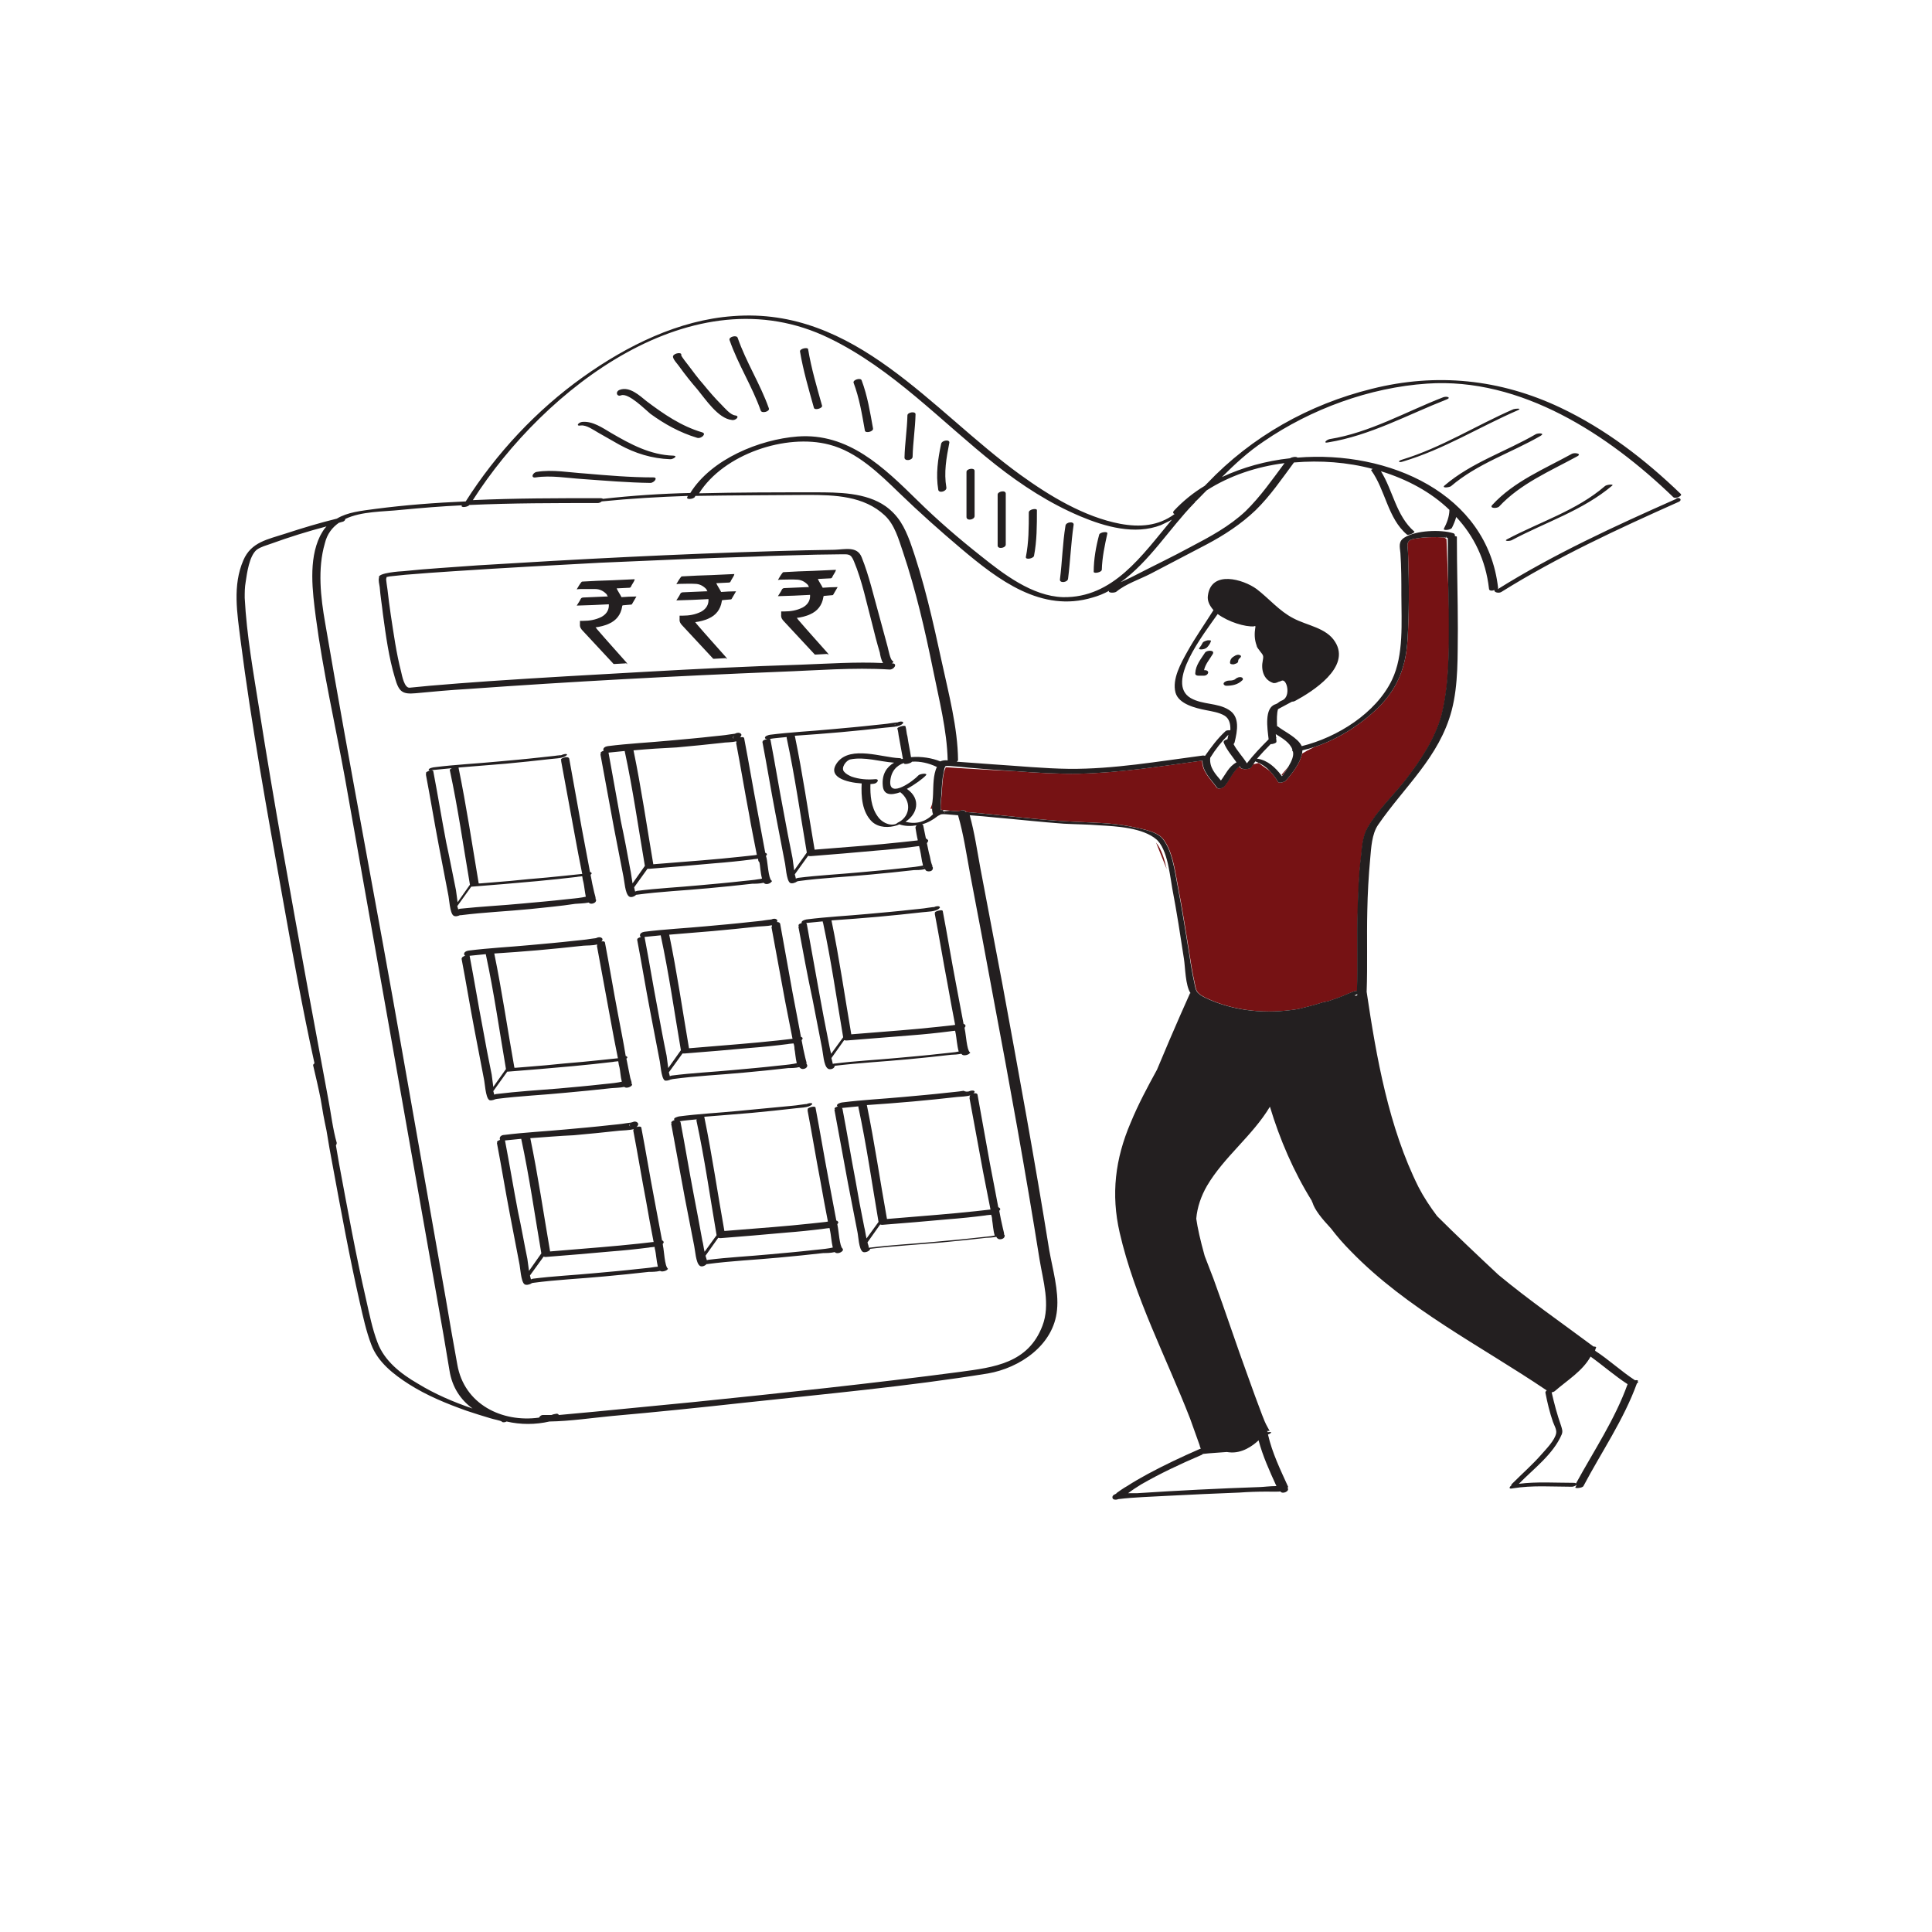 <?xml version="1.0" encoding="utf-8"?>
<!-- Generator: Adobe Illustrator 25.4.1, SVG Export Plug-In . SVG Version: 6.00 Build 0)  -->
<svg version="1.1" id="Layer_1" xmlns="http://www.w3.org/2000/svg" xmlns:xlink="http://www.w3.org/1999/xlink" x="0px" y="0px"
	 viewBox="0 0 595.3 595.3" style="enable-background:new 0 0 595.3 595.3;" xml:space="preserve">
<style type="text/css">
	.st0{fill:#761214;}
	.st1{fill:#231F20;}
</style>
<path id="color_x5F_2" class="st0" d="M416.9,306.6c0.3,0,0.9-0.2,1.3-0.3l0,0c-0.3,0.1-0.6,0.3-1,0.4
	C417.1,306.6,417,306.6,416.9,306.6z M356.2,259.6l3.3,8.2C358.8,264.7,357.8,261.5,356.2,259.6z M289.9,249.5l4.1,0.4
	c0.5,0,1,0.1,1.6,0.1c0.6-0.5,1.7-0.5,2.1,0.2c11.1,0.9,22.3,2.5,33.4,3c5.7,0.3,11.3,0.3,16.9,1.4c3,0.7,8.2,1.3,10.3,3.8
	c3,3.7,3.7,9.7,4.6,14.3c1.4,7.2,2.5,14.4,3.7,21.7c0.4,2.8,0.9,5.7,1.5,8.4c0.3,1.7,0.5,2.6,1.3,3.3c0.2,0.1,0.3,0.2,0.3,0.3
	c0.4,0.3,1,0.6,1.7,1c9,4.3,19,5.1,28.7,3.5c4.3-1,7.7-2.1,7.7-2.1l1.5-0.3c2.1-0.7,4.1-1.4,6.1-2.3c0.9-0.3,1.8-0.9,2.8-0.9
	c0.3-8.3-0.1-16.8,0.2-25.1c0.2-5.3,0.3-10.7,1-16c0.3-3,0.5-6.5,2-9.1c3.1-5.5,8.1-10.1,11.9-15c4.5-5.9,8.9-12.4,10.9-19.7
	c2.3-9,2.3-18.7,2.3-27.8c0-2.8,0-5.6-0.1-8.3l-0.7-18.2c0,0,0,0-0.7-0.5c-0.1,0-0.1,0-0.2,0c-0.6,0-1.2-0.1-1.8-0.1
	c-2,0-4,0-5.9,0.3c-2,0.3-3.6,0.4-3.4,2.6c0.1,1.1,0.2,2.3,0.2,3.4c0.3,8.4,0.3,17-0.2,25.3c-0.5,8.3-3,15-9.1,21
	c-5.6,5.4-12.4,9.7-19.7,12.1c-1.6,0.8-2.9,1.5-3.7,2c-0.6,3-3.1,6.2-5,8.3c-0.3,0.4-2.1,1-2.4,0.4c-0.7-1.2-1.6-2.3-2.6-3.4
	l-3.4-2.4l-1.7,0.4c-0.2,0.3-0.4,0.5-0.6,0.9c-0.3,0.6-2.3,0.7-2.5,0.5c-0.3,0-0.6-0.1-0.8-0.3c-0.1-0.1-0.1-0.2-0.2-0.3h-0.3
	c-2,1.5-2.9,4.3-4.6,6.1c-0.4,0.4-1.7,0.9-2.2,0.3c-2-2.8-4.5-4.9-4.5-8.4c-0.1,0-0.2,0.1-0.3,0.1c-12.4,1.7-25,3.7-37.6,4
	c-6.6,0.1-13.3-0.3-19.9-0.8h-0.1c-10.7-0.5-21.1-1.2-21.1-1.2l-0.5,1.4c-0.5,2.2-0.6,4.5-0.7,6.6
	C290.1,245.7,289.7,247.9,289.9,249.5z M397.1,236.1l-2.2,2.6c0.1,0.1,0.2,0.2,0.2,0.3C395.8,238.1,396.5,237.1,397.1,236.1z
	 M287.3,249.2c0-0.7,0-1.4,0.1-2l-0.7,2H287.3z"/>
<path id="color_x5F_1" class="st1" d="M373.7,201.5c-1,1.7-2.3,3.1-2.7,5c0.1,0,0.2,0,0.2,0c1.7,0,1.2,1.7-0.3,1.7c-0.5,0-1,0-1.5,0
	s-1.2-0.1-1.1-0.8c0.1-2.4,1.7-4.3,3-6.3C371.8,200.3,374.4,200.2,373.7,201.5z M382.5,208.7c-0.6-0.2-1.3,0.1-1.7,0.4
	c-0.5,0.5-1.2,0.6-2,0.6c-0.6,0-1.3,0.2-1.7,0.7c-0.3,0.5,0.3,0.9,0.7,0.9c1.8,0,3.6-0.3,5-1.7C383.1,209.4,383,208.8,382.5,208.7z
	 M380.1,204.7c0.3-0.1,1.4-0.3,1.4-0.9c0-0.4,0.2-0.8,0.4-0.9c0.3-0.2,0.8-0.8,0.2-1c-0.5-0.3-1.3-0.1-1.8,0.3
	c-0.8,0.4-1.3,1.1-1.3,2C379,204.7,379.7,204.7,380.1,204.7z M370.2,200.1c0.5,0,1.3-0.2,1.7-0.6c0.5-0.5,1-1.2,1.2-1.9
	c0.3-0.4-0.9-0.3-1-0.3c-0.4,0.1-1.2,0.3-1.5,0.7c-0.3,0.6-0.6,1.1-1,1.6C369.1,200.1,369.9,200.1,370.2,200.1z M147.2,174.2
	c30.7-1.9,61.4-3.5,92.2-4.4c5.9-0.2,11.8-0.3,17.7-0.4c3.3-0.1,7-1.2,8.4,2.3c2.3,5.7,3.7,12,5.4,18c0.9,3.2,1.7,6.4,2.6,9.6
	c0.2,0.7,0.8,4,1.5,4.3c0.4,0.2,0.3,0.5-0.2,0.8c0.1,0,0.1,0,0.2,0c1.7,0.1,0.4,2-0.9,1.9c-11.2-0.7-22.8,0.3-34,0.7
	c-32,1.3-64,3-96,5.3c-5.3,0.3-10.7,0.8-16,1.3c-4.2,0.4-5.2-0.5-6.4-4.7c-1.9-6.3-2.8-13-3.7-19.6c-0.3-2.8-0.8-5.7-1-8.4
	c-0.1-0.8-0.5-2.2-0.2-2.9l0,0c-0.7-1.5,6.9-2,7.4-2C131.8,175.2,139.4,174.8,147.2,174.2z M184.8,173.4c-15,0.8-29.9,1.6-44.9,2.6
	c-5,0.3-10,0.7-15,1.1c-1.6,0.2-3.2,0.3-4.8,0.5c-0.3,0.1-0.7,0.1-1,0.2c0,0.2,0,0.3-0.1,0.5c-0.1,0.1,0.3,2.7,0.4,3.4
	c0.3,2.6,0.6,5.1,1,7.7c0.9,5.9,1.7,11.8,3.2,17.6c0.3,1.3,1,5,2.6,4.9c2.1-0.2,4.2-0.4,6.2-0.6c6-0.5,12.1-1,18.1-1.4
	c16.1-1.1,32.3-2,48.4-2.9c16-0.9,32-1.7,48-2.2c8.3-0.3,16.9-0.9,25.2-0.5c-0.6-0.9-0.9-2.5-1-3.2c-0.9-3-1.7-6.1-2.4-9
	c-1.7-6.3-3-13-5.6-19.2c-1-2.4-1.7-2.1-4.3-2.1c-2.4,0-4.8,0.1-7.2,0.1c-6.4,0.2-12.9,0.3-19.2,0.6
	C216.6,172,200.7,172.7,184.8,173.4z M163.4,280.1c-7.1,0.7-14.3,1-21.4,1.9c-0.1,0-0.3,0-0.3,0c-0.6,0.3-1.5,0.5-2,0.1
	c-1.1-0.8-1.3-5.3-1.6-6.5c-1-5-1.9-10.1-2.9-15.1c-1.4-7.3-2.6-14.7-4-22c0.1,0,0.1,0,0.2,0c-0.3-0.3-0.2-0.6,0.6-0.9l0,0
	c0.1-0.1,0.3-0.1,0.6-0.2c-0.3,0-0.5,0-0.5-0.2l0,0c-0.1-0.5,1.5-0.8,1.8-0.8c6.3-0.8,12.7-1.1,19-1.7c4.4-0.4,9-0.8,13.4-1.3
	c1.6-0.2,3.1-0.3,4.6-0.5c0.5-0.1,1-0.1,1.7-0.2c0.1,0,0.2,0,0.3,0c0.6-0.3,1.6-0.5,1.7-0.3l0,0c0.1,0,0.1,0.1,0.1,0.2
	c-1,1.2-4,1.1-5.3,1.3c-4.4,0.5-9,1-13.4,1.4c-4.9,0.4-9.8,0.8-14.7,1.2v0.1c2.4,11.7,4.2,23.7,6.2,35.6c0.1,0,0.3,0,0.5,0
	c1.2-0.1,2.5-0.2,3.7-0.3c3.7-0.3,7.4-0.6,11-1c3.9-0.3,7.8-0.7,11.7-1.1c1.6-0.2,3.2-0.3,4.8-0.5c0.1,0,0.1,0,0.2,0
	c-0.8-4-1.6-8-2.3-12c-1.4-7.6-2.8-15.2-4.2-22.8c0.1,0,0.1,0,0.1,0c-0.3-0.3-0.2-0.8,0.6-1l0,0c0.4-0.2,1.7-0.4,1.8,0.3
	c1.3,7,2.5,14.1,3.8,21.1c0.9,4.6,1.7,9.2,2.6,13.8c0.2,0,0.3,0.1,0.4,0.2c0.1,0.1,0.1,0.1,0.1,0.2c0,0.2-0.2,0.3-0.3,0.4
	c0,0.1,0,0.1,0,0.2c0.3,1.8,0.7,3.6,1.1,5.3c0.1,0.5,0.7,2.2,0.3,1.9l0,0c0.3,0.2,0.4,0.5,0.1,1l0,0c-0.4,0.5-1.5,0.8-2,0.3
	l-0.1-0.1c-1.4,0.3-3.2,0.3-4.2,0.4C172.7,279.2,168,279.6,163.4,280.1z M172.1,233.4c-0.1-0.1,0-0.2,0.2-0.3
	C172.1,233.1,172,233.2,172.1,233.4z M180.8,276.9C180.7,276.9,180.7,276.8,180.8,276.9c-0.2,0.2-0.2,0.3,0.1,0.7
	C180.6,277.3,180.6,277,180.8,276.9z M140.5,274.3c0.1,0.6,0.3,2.3,0.5,3.7l3.8-5.4c-2-11.7-3.7-23.7-6.2-35.3
	c-0.1-0.2,0.3-0.4,0.6-0.6c-2.1,0.2-4.1,0.4-6.2,0.6c-0.1,0-0.1,0-0.2,0c0.3,0,0.6,0.1,0.7,0.3c1.4,7.3,2.6,14.7,4,22
	C138.6,264.6,139.5,269.5,140.5,274.3z M161,278.4c4.4-0.4,9-0.8,13.4-1.3c1.7-0.2,3.4-0.3,5.1-0.6c0.3-0.1,0.7-0.1,1-0.2
	c-0.3-1.5-0.5-3.4-0.7-4.3c-0.2-0.7-0.3-1.3-0.4-2c-0.7,0.1-1.3,0.1-1.6,0.2c-4.1,0.5-8.2,0.9-12.3,1.3c-6.7,0.6-13.4,1.2-20.1,1.7
	c0,0-0.1,0-0.2,0l-4.3,6c0.1,0.3,0.2,0.7,0.3,1c0.2-0.1,0.4-0.2,0.6-0.2C148.4,279.3,154.8,279,161,278.4z M174.3,336.7
	c-7,0.7-14.2,1-21.2,1.9c-0.2,0-0.3,0.1-0.5,0.1c-0.6,0.3-1.6,0.5-1.9,0.2c-1.1-0.8-1.3-5.3-1.6-6.5c-1-5-1.9-10.1-2.9-15.1
	c-1.4-7.3-2.6-14.7-4-22c0.1,0,0.1,0,0.2,0c-0.2-0.2-0.1-0.3,0.6-0.7l0,0c0.1,0,0.2-0.1,0.3-0.1c-0.1-0.1-0.2-0.3-0.3-0.4l0,0
	c-0.1-0.8,0.8-1.1,1.4-1.2c6.3-0.8,12.7-1.1,19-1.7c4.4-0.4,9-0.8,13.4-1.3c1.7-0.2,3.4-0.3,5.1-0.6c0.5-0.1,1-0.1,1.5-0.2
	c0.3,0,0.3-0.1,0.4-0.1c0.6-0.3,1.3-0.3,1.7,0.1l0,0c0.3,0.3,0.1,0.7-0.1,0.9c0,0,0,0-0.1,0.1c0.5-0.1,1-0.1,1.1,0.3
	c1.4,7.3,2.6,14.7,4,22c0.8,4.3,1.7,8.6,2.4,13c0.2,0,0.3,0.1,0.4,0.2c0.1,0.1,0.1,0.1,0.1,0.2c0,0.2-0.2,0.3-0.3,0.4
	c0.1,0.3,0.1,0.5,0.2,0.9c0.3,1.7,0.7,3.4,1,5c0.1,0.5,0.7,1.9,0.3,1.7h-0.1c0.3,0.1,0.5,0.3,0.3,0.6l0,0c-0.3,0.5-1.6,1-2.2,0.6
	c-0.1,0-0.1-0.1-0.1-0.1c-1.4,0.3-3.2,0.3-4.1,0.4C183.6,335.8,179,336.3,174.3,336.7z M191.8,333.7L191.8,333.7
	c-0.2,0.2-0.2,0.3,0.1,0.6C191.6,334.2,191.6,333.9,191.8,333.7z M183.1,290.3c-0.3-0.3-0.2-0.7,0.2-1
	C183,289.5,182.8,289.8,183.1,290.3z M152.3,293.8c2.4,11.7,4.1,23.5,6.2,35.2c0.1,0,0.3,0,0.5,0c1.2-0.1,2.5-0.2,3.7-0.3
	c3.7-0.3,7.4-0.6,11-1c3.9-0.3,7.8-0.7,11.7-1.1c1.6-0.2,3.2-0.3,4.8-0.5c0.1,0,0.1,0,0.2,0c-0.8-4-1.6-8-2.3-12
	c-1.4-7.6-2.8-15.2-4.2-22.8c0.1,0,0.1,0,0.2,0c-0.1-0.1-0.2-0.3-0.1-0.3c-1.4,0.4-3.4,0.3-4.3,0.4c-4.7,0.5-9.3,1-14,1.4
	C161.2,293.2,156.8,293.5,152.3,293.8z M151.5,331.1c0.1,0.6,0.3,2.3,0.5,3.8l3.9-5.5c-2-11.7-3.7-23.7-6.2-35.3c0,0,0,0,0-0.1
	c-1.7,0.2-3.3,0.3-5,0.5c1.4,7.3,2.6,14.7,4,22C149.6,321.5,150.5,326.3,151.5,331.1z M172.1,335.4c4.4-0.4,9-0.8,13.4-1.3
	c1.7-0.2,3.4-0.3,5.1-0.6c0.3-0.1,0.7-0.1,1-0.2c-0.4-1.5-0.5-3.5-0.7-4.3c-0.2-0.7-0.3-1.3-0.4-2c-0.7,0.1-1.3,0.1-1.6,0.2
	c-4.1,0.5-8.2,0.9-12.3,1.3c-6.7,0.6-13.4,1.2-20.1,1.7c0,0-0.1,0-0.2,0l-4.3,6c0.1,0.4,0.2,0.8,0.3,1.1c0.2-0.1,0.4-0.2,0.6-0.2
	C159.5,336.3,165.8,335.9,172.1,335.4z M205.7,391.1L205.7,391.1c-0.3,0.5-1.8,0.9-2.3,0.5l0,0c-1.2,0.3-2.6,0.3-3.5,0.3
	c-4.5,0.5-9.1,1-13.7,1.4c-7.3,0.7-14.7,1-22.1,2c-0.1,0-0.2,0.1-0.3,0.1c-0.5,0.4-1.7,0.7-2.2,0.3c-1.1-0.8-1.3-5.3-1.6-6.5
	c-1-5-1.9-10.1-2.9-15.1c-1.4-7.3-2.6-14.7-4-22c0.1,0,0.1,0,0.2,0c-0.3-0.2-0.2-0.5,0.6-0.8c0,0,0.1,0,0.2-0.1
	c-0.1-0.1-0.1-0.2-0.1-0.3l0,0c-0.1-0.8,0.7-1.2,1.4-1.2c6.3-0.8,12.7-1.1,19-1.7c4.4-0.4,9-0.8,13.4-1.3c1.7-0.2,3.4-0.3,5.1-0.6
	c0.5-0.1,1-0.1,1.5-0.2c0.3-0.1,0.4-0.1,0.4-0.1c0.6-0.3,1.3-0.3,1.7,0.2l0,0c0.3,0.3,0.1,0.7-0.1,1c-0.1,0.1-0.3,0.3-0.3,0.3
	c0.4-0.2,1.4-0.3,1.5,0.1c1.4,7.3,2.6,14.7,4,22c0.8,4.3,1.6,8.5,2.4,12.8c0.2,0.1,0.3,0.1,0.4,0.3c0.1,0.1,0.1,0.3,0.1,0.3
	c0,0.2-0.2,0.3-0.3,0.5c0,0.2,0.1,0.4,0.1,0.7c0.3,1.1,0.5,6.2,1.5,6.9c0,0,0,0-0.1,0C205.8,390.9,205.9,391,205.7,391.1z
	 M194.2,347.1c-0.3-0.4-0.2-0.8,0.3-1.1C194.1,346.3,193.6,346.6,194.2,347.1z M163.4,350.7c2.4,11.6,4.1,23.3,6.1,34.9
	c5.2-0.4,10.5-0.9,15.7-1.3c3.8-0.3,7.7-0.7,11.6-1.1c1.5-0.2,3-0.3,4.4-0.5c0.1,0,0.2,0,0.2,0c-0.8-4.2-1.6-8.3-2.3-12.5
	c-1.4-7.3-2.6-14.7-4-22c0.1,0,0.1,0,0.2,0c-0.1-0.1-0.2-0.2,0-0.3c-1.4,0.4-3.5,0.4-4.5,0.5c-4.7,0.5-9.3,1-14,1.4
	C172.2,350,167.8,350.4,163.4,350.7z M162.5,387.9c0.1,0.6,0.3,2.3,0.5,3.7l3.8-5.4c-2-11.7-3.7-23.7-6.2-35.3l0,0
	c-1.7,0.2-3.3,0.3-5,0.5c1.4,7.3,2.6,14.6,4,21.9C160.7,378.3,161.5,383.1,162.5,387.9z M202.7,390.3c-0.4-1.7-0.6-4.2-0.8-5
	c-0.1-0.3-0.2-0.8-0.2-1.1c-0.7,0.1-1.4,0.1-1.7,0.2c-3.9,0.5-7.8,0.9-11.7,1.2c-6.7,0.6-13.4,1.2-20.1,1.7c-0.2,0-0.4,0-0.7-0.1
	l-4.2,5.8c0.1,0.4,0.2,0.9,0.3,1.2c0.2-0.1,0.4-0.1,0.6-0.2c6.3-0.8,12.7-1.1,19-1.7c4.4-0.4,9-0.8,13.4-1.3
	c1.7-0.2,3.4-0.3,5.1-0.6C202,390.4,202.3,390.3,202.7,390.3z M202.9,391.1c-0.2-0.2-0.2-0.3-0.1-0.4l0,0
	C202.7,390.8,202.7,391,202.9,391.1z M233.4,249.9c0.8,4.3,1.6,8.5,2.4,12.9c0.2,0,0.3,0.1,0.4,0.2c0.1,0.1,0.1,0.2,0.1,0.3
	c0,0.2-0.2,0.3-0.3,0.4c0.1,0.3,0.1,0.4,0.2,0.7c0.3,1.2,0.6,6.3,1.5,6.9l0,0c0.2,0.1,0.2,0.3,0,0.4l0,0c-0.4,0.6-1.7,1-2.3,0.4
	l-0.1-0.1c-1.2,0.3-2.6,0.3-3.5,0.3c-4.5,0.5-9.1,1-13.7,1.4c-7.3,0.7-14.7,1-22,2H196c-0.4,0.5-1.6,1-2.2,0.5
	c-1.2-0.9-1.4-4.8-1.7-6.1c-1-5-1.9-9.9-2.9-14.9c-1.4-7.6-2.8-15.2-4.2-22.8c0.1,0,0.1,0,0.2,0c-0.3-0.3-0.2-0.7,0.6-1
	c0,0,0.1,0,0.2-0.1c0-0.1,0-0.1-0.1-0.2l0,0c-0.1-0.8,0.8-1.1,1.4-1.2c6.3-0.8,12.7-1.1,19-1.7c4.4-0.4,9-0.8,13.4-1.3
	c1.7-0.2,3.4-0.3,5.1-0.6c0.5-0.1,1-0.1,1.5-0.2c0.2,0,0.3-0.1,0.3-0.1c0.6-0.3,1.3-0.3,1.7,0.1l0,0c0.3,0.3,0.1,0.6-0.1,0.9
	c-0.1,0.1-0.1,0.1-0.2,0.2c0.5-0.1,1.2-0.2,1.3,0.3C230.8,235.3,232,242.6,233.4,249.9z M226.1,227.6c-0.3-0.3-0.2-0.6,0.2-0.9
	C225.9,226.9,225.6,227.3,226.1,227.6z M195.2,231.2c2.4,11.6,4.1,23.4,6.1,35.1c5-0.4,10-0.8,15-1.2c3.9-0.3,7.8-0.7,11.7-1.1
	c1.6-0.2,3.1-0.3,4.6-0.5c0.2,0,0.4-0.1,0.6-0.1c-0.8-4.2-1.7-8.4-2.4-12.6c-1.4-7.3-2.6-14.7-4-22c0.1,0,0.1,0,0.2,0
	c-0.1-0.1-0.2-0.3-0.1-0.4c-1.4,0.4-3.4,0.3-4.4,0.5c-4.7,0.5-9.3,1-14,1.4C204.2,230.5,199.6,230.8,195.2,231.2z M194.2,267.9
	c0.2,0.7,0.4,2.6,0.7,4.3l3.8-5.4c-2-11.7-3.7-23.7-6.2-35.3v-0.1c-1.7,0.2-3.3,0.3-5,0.5l0,0c1.3,7,2.5,14.1,3.8,21.1
	C192.4,258.1,193.3,262.9,194.2,267.9z M234.7,271.2L234.7,271.2c-0.1,0.1-0.1,0.3,0.1,0.4C234.6,271.6,234.6,271.4,234.7,271.2z
	 M233.6,264.6c-0.7,0.1-1.4,0.1-1.7,0.2c-3.9,0.5-7.8,0.9-11.7,1.2c-6.7,0.6-13.4,1.2-20.1,1.7c-0.2,0-0.4,0-0.6,0l-4.1,5.7
	c0.1,0.5,0.2,1,0.3,1.3c0.2-0.1,0.4-0.1,0.6-0.2c6.3-0.8,12.7-1.1,19-1.7c4.4-0.4,9-0.8,13.4-1.3c1.7-0.2,3.4-0.3,5.1-0.6
	c0.3,0,0.7-0.1,1-0.2c-0.5-1.7-0.6-4.3-0.8-5C233.6,265.4,233.6,264.9,233.6,264.6z M237.7,283.3c0.6-0.3,1.3-0.3,1.7,0.1l0,0
	c0.2,0.2,0.1,0.5,0,0.7c0.4,0,0.9,0.1,1,0.6c1.3,7,2.5,14.1,3.8,21.1c0.9,4.5,1.7,9.1,2.6,13.7c0.2,0.1,0.3,0.1,0.4,0.2
	c0.1,0.1,0.1,0.3,0.1,0.3c0,0.2-0.2,0.3-0.3,0.5l0,0c0.3,1.8,0.7,3.6,1.1,5.3c0.1,0.6,0.7,2.2,0.3,1.9l0,0c0.3,0.3,0.5,0.6,0.2,1.1
	l0,0c-0.4,0.6-1.5,0.8-2,0.3c-0.1-0.1-0.3-0.2-0.3-0.3c-1.2,0.3-2.5,0.3-3.4,0.3c-4.5,0.5-9.1,1-13.7,1.4c-7.3,0.7-14.7,1-22,2
	c-0.2,0.1-0.3,0.1-0.5,0.1c-0.6,0.3-1.5,0.5-1.9,0.3c-1.1-0.8-1.3-5.3-1.6-6.4c-1-5-1.9-10.1-2.9-15.1c-1.4-7.3-2.6-14.7-4-22
	c0.1,0,0.1,0,0.2,0c-0.2-0.1-0.1-0.3,0.7-0.6l0,0c0.1,0,0.2-0.1,0.3-0.1c-0.2-0.1-0.3-0.3-0.3-0.4l0,0c-0.1-0.8,0.8-1.1,1.4-1.2
	c6.3-0.8,12.7-1.1,19-1.7c4.4-0.4,9-0.8,13.4-1.3c1.7-0.2,3.4-0.3,5.1-0.6C236.7,283.4,237.1,283.4,237.7,283.3
	C237.6,283.3,237.6,283.3,237.7,283.3z M237,284.5c-0.3-0.3-0.2-0.7,0.2-1C236.9,283.7,236.7,284.1,237,284.5z M205.4,325.3
	c0.1,0.6,0.3,2.3,0.5,3.8l3.9-5.5c-2-11.7-3.7-23.7-6.2-35.3c0,0,0,0,0-0.1c-1.7,0.2-3.3,0.3-5,0.5c1.4,7.3,2.6,14.7,4,22
	C203.5,315.6,204.4,320.5,205.4,325.3z M245.7,328L245.7,328c-0.1,0.1-0.2,0.3,0.1,0.5C245.6,328.3,245.6,328.2,245.7,328z
	 M244.5,321.5c-0.7,0.1-1.4,0.1-1.7,0.2c-3.9,0.5-7.8,0.9-11.7,1.2c-6.7,0.6-13.4,1.2-20.1,1.7c-0.2,0-0.4,0-0.7,0l-4.2,5.8
	c0.1,0.4,0.2,0.9,0.3,1.2c0.3-0.1,0.4-0.2,0.6-0.2c6.3-0.8,12.7-1.1,19-1.7c4.4-0.4,9-0.8,13.4-1.3c1.7-0.2,3.4-0.3,5.1-0.6
	c0.3-0.1,0.7-0.1,1-0.2c-0.4-1.6-0.5-3.6-0.7-4.4C244.8,322.6,244.7,322,244.5,321.5z M237.8,285.1c-1.4,0.3-3.3,0.3-4.3,0.4
	c-4.7,0.5-9.3,1-14,1.4c-4.4,0.4-8.9,0.7-13.3,1.1c2.4,11.6,4.1,23.3,6.1,35c5.2-0.4,10.5-0.9,15.7-1.3c3.8-0.3,7.7-0.7,11.6-1.1
	c1.5-0.2,3-0.3,4.4-0.5c0.1,0,0.2,0,0.2,0c-0.8-3.9-1.5-7.8-2.3-11.7c-1.4-7.6-2.8-15.2-4.2-22.8h0.1
	C237.9,285.4,237.9,285.2,237.8,285.1z M259.6,385.4L259.6,385.4c-0.4,0.6-1.7,1-2.3,0.5c0,0,0,0-0.1-0.1c-1.2,0.3-2.6,0.3-3.5,0.3
	c-4.5,0.5-9.1,1-13.7,1.4c-7.3,0.7-14.7,1-22.1,2c-0.1,0-0.1,0-0.2,0c-0.4,0.5-1.5,1-2.1,0.5c-1.2-0.9-1.4-4.8-1.7-6.1
	c-1-5-1.9-9.9-2.9-14.9c-1.4-7.6-2.8-15.2-4.2-22.8c0.1,0,0.1,0,0.2,0c-0.3-0.3-0.2-0.6,0.6-1l0,0c0.1,0,0.2-0.1,0.3-0.1
	c-0.1,0-0.1-0.1-0.2-0.2l0,0c-0.1-0.5,1.1-0.8,1.5-0.9c6.1-0.8,12.3-1.1,18.4-1.7c4.5-0.4,9-0.9,13.6-1.3c1.8-0.2,3.7-0.3,5.5-0.6
	c0.5-0.1,1-0.1,1.5-0.2c0.1,0,0.2,0,0.3,0c0.6-0.3,1.5-0.4,1.7-0.2l0,0c0.1,0.2,0.1,0.3,0,0.3c-1,1.1-3.9,1-5.1,1.2
	c-4.4,0.5-9,1-13.4,1.4c-4.6,0.4-9.8,0.8-14.7,1.2c2.4,11.7,4.1,23.5,6.2,35.2c5-0.4,9.9-0.8,15-1.2c3.9-0.3,7.8-0.7,11.7-1.1
	c1.6-0.2,3.1-0.3,4.6-0.5c0.2,0,0.4-0.1,0.6-0.1c-0.8-4.2-1.6-8.3-2.3-12.4c-1.4-7.3-2.6-14.7-4-22c0.1,0,0.1,0,0.2,0
	c-0.3-0.2-0.2-0.5,0.6-0.8c0.3-0.1,1.7-0.5,1.7,0.2c1.4,7.3,2.6,14.7,4,22c0.8,4.3,1.6,8.5,2.4,12.7c0.1,0,0.2,0.1,0.3,0.1
	c0.2,0.2,0.3,0.3,0.3,0.5s-0.2,0.3-0.3,0.5c0,0.2,0.1,0.4,0.1,0.6c0.3,1.2,0.6,6.3,1.5,6.9l0,0C259.8,385.1,259.8,385.2,259.6,385.4
	z M248.1,341.2c-0.1-0.1-0.1-0.3,0.1-0.3C248,341,247.9,341,248.1,341.2z M216.4,382.2c0.3,1.1,0.4,2.3,0.7,3.5l3.7-5.1
	c-2-11.7-3.7-23.7-6.2-35.3c0-0.2,0-0.3,0.1-0.4c-1.8,0.2-3.7,0.3-5.3,0.6c0.2,0.1,0.3,0.2,0.3,0.3c1.4,7.3,2.6,14.7,4,22
	C214.6,372.4,215.5,377.3,216.4,382.2z M256.6,384.4c-0.4-1.7-0.6-4.2-0.8-5c-0.1-0.3-0.1-0.7-0.2-1c-0.7,0.1-1.3,0.1-1.7,0.2
	c-3.9,0.5-7.8,0.9-11.7,1.2c-6.7,0.6-13.4,1.2-20.1,1.7c-0.2,0-0.5,0-0.8-0.1l-3.9,5.5c0,0.2,0.1,0.3,0.1,0.4c0.1,0.3,0.2,0.6,0.3,1
	c0.1,0,0.3-0.1,0.3-0.1c6.3-0.8,12.7-1.1,19-1.7c4.4-0.4,9-0.8,13.4-1.3c1.7-0.2,3.4-0.3,5.1-0.6
	C255.9,384.5,256.3,384.5,256.6,384.4z M256.7,384.9L256.7,384.9c-0.1,0.1-0.1,0.3,0.1,0.4C256.6,385.2,256.6,385.1,256.7,384.9z
	 M246,285.5c0.1,0,0.1,0,0.2,0c-0.3-0.3-0.2-0.8,0.6-1l0,0c0,0,0.1,0,0.2-0.1v-0.1l0,0c-0.1-0.6,1-0.9,1.5-1
	c6.3-0.8,12.6-1.1,19-1.7c4.4-0.4,9-0.8,13.4-1.3c1.7-0.2,3.4-0.3,5.1-0.6c0.5-0.1,1-0.1,1.5-0.2c0.1,0,0.2,0,0.3,0
	c0.6-0.3,1.5-0.4,1.7-0.1l0,0c0.2,0.2,0.1,0.3,0,0.4c-1,1.2-4,1.1-5.4,1.3c-4.5,0.5-9.1,1-13.7,1.4c-4.7,0.4-9.5,0.8-14.2,1.1
	c2.4,11.6,4.1,23.4,6.1,35.1c5-0.4,9.9-0.8,15-1.2c3.9-0.3,7.8-0.7,11.7-1.1c1.6-0.2,3.1-0.3,4.6-0.5c0.2,0,0.4-0.1,0.7-0.1
	c-0.8-4.2-1.6-8.3-2.3-12.4c-1.4-7.3-2.6-14.7-4-22c0.1,0,0.1,0,0.2,0c-0.3-0.2-0.2-0.4,0.6-0.7l0,0c0.3-0.1,1.7-0.5,1.7,0.1
	c1.4,7.3,2.6,14.7,4,22c0.8,4.3,1.6,8.4,2.4,12.7c0.1,0,0.2,0.1,0.3,0.1c0.2,0.2,0.3,0.3,0.3,0.6c-0.1,0.2-0.2,0.3-0.3,0.5
	c0,0.2,0.1,0.4,0.1,0.6c0.3,1.2,0.6,6.2,1.5,6.9l0,0c0.2,0.1,0.2,0.2,0,0.3l0,0c-0.3,0.5-1.7,0.9-2.3,0.5c-0.1-0.1-0.2-0.2-0.3-0.3
	c-1.1,0.2-2.3,0.3-3.1,0.3c-4.4,0.5-9,1-13.4,1.4c-7.5,0.7-15,1.1-22.5,2c0,0.2-0.1,0.3-0.2,0.5l0,0c-0.3,0.5-1.5,0.8-2,0.3
	c-1.2-0.9-1.4-4.8-1.7-6.2c-1-5-1.9-9.9-2.9-14.9C248.8,300.7,247.4,293,246,285.5z M286.9,280.3c-0.2-0.2-0.1-0.3,0.1-0.4
	C286.8,280,286.8,280.2,286.9,280.3z M295.7,324.2L295.7,324.2c-0.1,0.1-0.1,0.1,0,0.2C295.6,324.3,295.6,324.3,295.7,324.2z
	 M260.9,320.6c-0.2,0-0.5,0-0.8-0.1l-3.9,5.5c0,0,0,0,0,0.1c0.1,0.3,0.3,1.2,0.4,1.7c0.3-0.1,0.6-0.1,0.7-0.1
	c6.3-0.8,12.7-1.1,19-1.7c4.4-0.4,9-0.8,13.4-1.3c1.6-0.2,3.1-0.3,4.6-0.5c0.3-0.1,0.8-0.1,1.1-0.2c-0.5-1.7-0.7-4.4-0.9-5.4
	c-0.1-0.3-0.1-0.7-0.2-1c-0.7,0.1-1.3,0.1-1.7,0.2c-3.9,0.5-7.8,0.9-11.7,1.2C274.3,319.5,267.6,320.1,260.9,320.6z M253.5,283.9
	c-1.7,0.2-3.4,0.3-5.1,0.5c0.1,0.1,0.1,0.2,0.2,0.3c1.3,7,2.5,14.1,3.8,21.1c0.9,4.9,1.8,9.8,2.8,14.7c0.3,1.4,0.5,2.8,0.9,4.2
	l3.7-5.1c-2-11.7-3.7-23.7-6.2-35.3C253.5,284.2,253.5,284.1,253.5,283.9z M298.5,336.3c0.6-0.3,1.5-0.4,1.7-0.1l0,0
	c0.2,0.2,0.1,0.3,0,0.4c-0.1,0.2-0.3,0.3-0.4,0.3c0.5-0.1,1.3-0.1,1.4,0.4c1.3,7,2.5,14.1,3.8,21.1c0.9,4.5,1.7,9,2.6,13.6
	c0.1,0,0.2,0.1,0.3,0.1c0.2,0.2,0.3,0.3,0.3,0.5c0,0.2-0.2,0.3-0.3,0.5c0.3,1.7,0.7,3.6,1.1,5.3c0.1,0.5,0.6,2.2,0.3,1.9l0,0
	c0.3,0.2,0.4,0.5,0.1,1l0,0c-0.3,0.5-1.5,0.8-2,0.3c-0.2-0.1-0.3-0.3-0.4-0.5c-1.1,0.2-2.4,0.3-3.1,0.3c-4.4,0.5-9,1-13.4,1.4
	c-7.5,0.7-15,1.1-22.4,2c0,0.1,0,0.2-0.1,0.3l0,0c-0.3,0.5-1.6,1-2.2,0.6c-1.2-0.9-1.3-4.8-1.6-6.1c-1-5-1.9-9.9-2.9-14.9
	c-1.4-7.6-2.8-15.2-4.2-22.8c0.1,0,0.1,0,0.2,0c-0.3-0.3-0.2-0.6,0.6-0.9l0,0c0.1,0,0.1,0,0.2-0.1c-0.1-0.1-0.1-0.1-0.2-0.2l0,0
	c-0.1-0.6,1-0.9,1.5-1c6.3-0.8,12.6-1.1,19-1.7c4.4-0.4,9-0.8,13.4-1.3c1.7-0.2,3.4-0.3,5.1-0.6
	C297.5,336.4,297.9,336.4,298.5,336.3C298.3,336.3,298.4,336.3,298.5,336.3z M297.9,337.2c-0.2-0.2-0.1-0.3,0.1-0.5
	C297.8,336.8,297.7,337,297.9,337.2z M266.3,378.1c0.3,1.1,0.4,2.3,0.7,3.5l3.7-5.1c-2-11.7-3.7-23.7-6.2-35.3c0-0.1,0-0.3,0-0.3
	c-1.7,0.2-3.5,0.3-5.1,0.5c0.1,0.1,0.2,0.2,0.2,0.3c1.4,7.3,2.6,14.7,4,22C264.4,368.4,265.3,373.2,266.3,378.1z M306.7,381
	L306.7,381c-0.1,0.1-0.1,0.2-0.1,0.2C306.5,381.1,306.6,381.1,306.7,381z M305.4,374.3c-0.7,0.1-1.4,0.1-1.7,0.2
	c-3.9,0.5-7.8,0.9-11.7,1.2c-6.7,0.6-13.4,1.2-20.1,1.7c-0.2,0-0.4,0-0.7-0.1l-3.9,5.5c0,0.2,0.1,0.3,0.1,0.4
	c0.1,0.3,0.3,0.9,0.3,1.3c0.3-0.1,0.5-0.1,0.6-0.1c6.3-0.8,12.6-1.1,19-1.7c4.4-0.4,9-0.8,13.4-1.3c1.6-0.2,3.1-0.3,4.6-0.5
	c0.4-0.1,0.8-0.1,1.2-0.2c-0.5-1.6-0.6-3.8-0.8-4.8C305.7,375.4,305.6,374.8,305.4,374.3z M299,337.5c-1.3,0.4-3,0.4-4,0.5
	c-4.5,0.5-9.1,1-13.7,1.4c-4.7,0.4-9.5,0.8-14.2,1.1c2.4,11.7,4.1,23.5,6.2,35.1c5.2-0.4,10.5-0.9,15.7-1.3
	c3.8-0.3,7.7-0.7,11.6-1.1c1.5-0.2,3-0.3,4.4-0.5c0.1,0,0.2,0,0.2,0c-0.8-3.9-1.5-7.8-2.3-11.7c-1.4-7.6-2.8-15.2-4.2-22.8
	c0.1,0,0.1,0,0.2,0C298.7,338,298.7,337.7,299,337.5z M517.1,154.7c-18.6,8.3-37.2,16.9-54.5,27.7c-0.8,0.5-2.4,0.1-2.1-0.6
	c-0.7,0.3-1.7,0.3-1.7-0.4c-1-8.9-4.7-16.3-10.1-22.1c-0.3,1.1-0.8,2.3-1.3,3.3c-0.3,0.7-2.8,1-2.5,0.3c0.9-1.7,1.7-3.8,1.7-5.8
	c-5.7-5.5-13-9.4-21.1-11.9c3.7,5.9,4.7,13.8,10.3,18.6c0.3,0.3-1.9,1.3-2.3,0.9c-5.9-5-6.6-13.7-11-19.8c-0.1-0.1,0.2-0.3,0.5-0.4
	c-7.8-2.1-16.2-2.7-24.3-2c-3.7,5-7.3,10.3-11.8,14.7c-4.5,4.3-9.7,7.7-15.2,10.6c-5.7,3-11.5,6-17.2,9c-3.3,1.7-7.6,3.1-10.5,5.5
	c-0.6,0.5-2.9,0.4-2.2-0.3c-1.6,0.9-3.3,1.6-5.1,2.1c-15.8,4.8-29.1-5.4-40.6-15.1c-6.5-5.5-12.8-11.1-18.9-17
	c-6.2-6-13.1-12.8-21.7-15c-13.3-3.5-32.5,2.9-40.1,15c11.9-0.3,23.8-0.3,35.7-0.3c7.1,0,15.7,0,21.8,4.3c4,2.9,5.8,6.4,7.5,10.9
	c4.3,12,7.1,24.7,9.8,37.1c2.1,9.7,4.9,20.2,5,30.2c0,0.2-0.2,0.3-0.4,0.5c3.7,0.3,7.4,0.5,11,0.8c7.9,0.5,15.8,1.3,23.7,1.4
	c13.7,0.1,27.4-2.3,41.1-4.1c0.3,0,0.5,0,0.7,0.1c1.9-2.7,3.8-5.3,6.3-7.6c0.3-0.3,0.9-0.3,1.5-0.3c0.1-1.8-0.3-3.6-1.8-4.5
	c-1.7-1-3.8-1.3-5.8-1.7c-3-0.6-8.3-1.8-9.3-5.4c-1.1-4.2,1.7-9.1,3.7-12.7c2.4-4.3,5.3-8.4,8-12.7c-1.2-1.4-2-2.9-1.7-4.6
	c1.1-7.8,10.9-4.9,15-1.9c3.8,2.9,7,6.8,11.3,9c4.3,2.3,10.2,2.9,12.9,7.3c4.9,7.8-7,15.3-12.4,18.2c-0.2,0.1-0.5,0.2-0.9,0.2
	l-4.3,2.3c-0.4,1.2-0.4,3.3-0.3,5.3c0.2,0,0.3,0,0.3,0.1c1.9,1.5,6.1,3.4,7.3,6c11-2.7,22.9-10.2,27.8-20.4
	c3.7-7.7,2.9-17.8,2.9-26.2c0-4.3,0-8.6-0.3-12.9c-0.2-2-0.7-3.6,1.3-4.8c3.5-2.2,11.1-2.5,15-1.3c0.3,0.1,0.5,0.3,0.5,0.7l0,0
	c0,0.1,0,0.1,0,0.2c0.3,0,0.6,0.1,0.6,0.2c0,9.5,0.3,18.9,0.3,28.4c-0.1,8.3,0.2,17.1-1.9,25.1c-3.8,14.4-14.6,23.5-22.7,35.3
	c-1.9,2.8-2.1,7-2.4,10.3c-0.5,5.4-0.8,10.8-0.9,16.2c-0.2,8.3,0.1,16.6-0.2,24.9c3,20.2,6.8,41.8,16,60.2c1.6,3.1,3.6,6.1,5.7,8.9
	c5.5,5.5,12.8,12.4,18.9,18.1c9.4,7.8,19.5,14.8,29.3,22.1c0.5,0,0.9,0.1,0.8,0.3c-0.1,0.3-0.3,0.7-0.3,1c4.3,2.8,8,6.3,12.3,9.1
	c0.5-0.1,1,0,0.9,0.2c0,0.1-0.1,0.2-0.1,0.3c0,0,0,0,0.1,0c0.2,0.1,0,0.3-0.3,0.4c-4.1,11.3-10.9,21.1-16.5,31.7
	c-0.3,0.6-2.6,0.8-2.5,0.4c0.2-0.3,0.3-0.5,0.4-0.8c-0.3,0.3-1,0.6-1.4,0.6c-6.1,0-12.2-0.5-18.3,0.5c-1.3,0.3-1.1-0.4-0.4-0.9
	c-0.1-0.2,0-0.3,0.3-0.6c3-3,6.2-5.8,9-9c1.3-1.5,4.1-4.3,4.5-6.5c0.2-1.1-0.6-2.4-1-3.5c-1-2.9-1.7-5.8-2.3-8.9
	c-0.1-0.3,0.1-0.5,0.4-0.8c-0.1,0-0.1-0.1-0.2-0.1c-20.3-13.7-42.9-25-60.1-42.7c-2.2-2.2-4.3-4.6-6.2-7.1c-2.8-3-5-5.7-5.7-8
	c-0.1-0.2-0.2-0.3-0.2-0.5c-5.6-9-9.9-19-12.9-29c-5.4,9-14.1,15.4-19.4,24.4c-1.8,3.1-3,6.6-3.3,10.1c0.4,2.8,1.2,6.5,2.6,11.5
	c0.9,2.3,1.8,4.7,2.7,7c3.7,10.1,7,20.2,10.7,30.3c1.4,3.9,2.8,7.8,4.3,11.7c0.5,1.3,1,2.6,1.7,3.8c0.9,1.8,0.8,0.8-0.3,1.2
	c0.2,0,0.3,0.1,0.3,0.2c0,0,0,0,0,0.1c0.7-0.1,1.3-0.1,1,0.2c-0.3,0.3-0.6,0.4-0.9,0.5c1.3,5.7,3.8,10.8,6.2,16.1
	c0,0.1,0,0.2-0.2,0.3c0,0,0,0,0.1,0.1c0.6,1.1-1.8,2-2.3,1c0.1,0.2-3.2,0.1-4.2,0.1c-2.9,0-5.7,0.1-8.5,0.3
	c-7.4,0.3-14.7,0.6-22.1,1c-5,0.3-10.1,0.4-15,1h-0.1c-0.4,0.2-1.1,0.3-1.6,0c-0.3-0.3-0.3-0.7-0.1-1c0.2-0.3,0.5-0.4,0.9-0.6
	c0.1-0.1,0.3-0.2,0.3-0.3c1-0.7,2.1-1.5,3.2-2.1c2-1.3,4.1-2.5,6.3-3.7c5.2-2.8,10.5-5.3,16-7.7c0.2-0.1,0.3-0.1,0.4-0.1l0,0
	c-0.2-0.4-0.3-0.8-0.4-1.2l0,0l-2.9-8.1c-7.4-19-17.1-37.3-21.7-57.3c-2.7-11.8-1.4-22.7,3.4-33.9c2.3-5.6,5.2-11,8.1-16.3
	c5.4-13,10.2-23.6,10.2-23.6s0.1,0,0.2,0.1c-1.7-2.3-1.7-8.4-2.1-10.7c-1.1-7.2-2.2-14.4-3.6-21.7c-0.3-1.7-0.6-4-1.1-6.4
	c-0.6-3.1-1.6-6.3-3.3-8.2c-0.2-0.2-0.3-0.3-0.4-0.4c-4.3-3.7-12.4-4.1-17.7-4.4c-3.7-0.3-7.2-0.3-10.9-0.5c-7-0.5-14-1.3-21-1.9
	c-2.7-0.3-5.3-0.5-8-0.7c1.5,5.4,2.3,11,3.3,16.4c2.3,11.9,4.5,23.9,6.8,35.8c5,27.2,10,54.4,14.4,81.8c1,5.7,3,12.5,2.4,18.4
	c-1,10.9-11.5,17.9-21.3,19.6c-24.8,4-50,6.3-75,9c-13.6,1.5-27.2,2.9-40.8,4.1c-6.3,0.6-12.9,1.6-19.3,1.7c-4.3,1-8.9,1-13.2,0
	c-0.3,0.1-0.4,0.2-0.5,0.2l0,0c-0.6,0.1-0.9,0-1-0.2l0,0c-0.4-0.3-2.6-0.7-3.5-1c-2.4-0.7-4.9-1.5-7.3-2.3
	c-6.2-2.2-12.3-4.7-17.8-8.2c-4.7-3-9.6-6.8-11.6-12.2c-1.6-4.2-2.5-8.5-3.5-12.8c-3.2-14.1-5.8-28.3-8.4-42.4
	c-0.7-3.6-1.3-7.1-1.9-10.8c-0.7-3.2-1.3-6.5-1.8-9.7c-0.7-3.5-1.5-6.9-2.3-10.3c-0.1-0.3,0.2-0.4,0.4-0.7
	c-3.7-16.7-6.8-34.1-9.9-51.4c-4.7-26.3-9.5-52.6-12.9-79.1c-1-8.1-2.5-16.7,0.9-24.5c2.4-5.6,7.5-6.4,13-8.2
	c5.2-1.7,10.5-3.3,15.8-4.6c3.3-2,7.5-2.4,11.9-3c9.2-1.2,18.5-1.9,27.8-2.3c9.4-14.8,21.8-28.1,36.1-38.3
	c13.6-9.7,29.5-17.6,46.3-18.8c37.7-2.9,61,29,88.5,48.9c9,6.5,19.7,13,30.8,15.1c6,1.1,11.7,0.7,16.7-3c-0.4-0.2-0.6-0.5-0.2-1
	c2.8-3,6-5.6,9.5-7.7c0.3-0.3,0.5-0.5,0.8-0.8c13.7-14.4,31.3-24.3,50.7-29.1c19.9-5,39.5-3,58.1,5.8c13.9,6.6,26,15.9,37.1,26.6
	c0.6,0.6-1.7,1.6-2.3,1c-20-19.3-46.9-37-75.9-35c-17.7,1.2-35.7,7.8-50.3,17.8c-4.8,3.2-8.9,7-12.9,11c6.4-3,13.6-5,21-5.8
	c0.6-0.4,1.9-0.6,2.3-0.2c28.1-2.3,58.5,11.1,61.8,40.1c0,0.2,0,0.4-0.2,0.5c17.4-10.9,36.2-19.5,54.9-27.8
	C517.3,152.8,518.7,154.1,517.1,154.7z M145.6,434c-3.7-2.7-6.3-6.6-7.1-11.7c-1.2-7.4-2.5-14.8-3.8-22.1
	c-9.4-53.5-18.9-106.9-28.4-160.4c-3-16.5-6.8-33-9-49.7c-1-7.8-2.3-17.5,1.3-24.9c0.6-1.1,1.2-2.2,2-3c-5.7,1.5-11.5,3.3-17,5.3
	c-1.4,0.5-3.3,1-4.5,1.9c-2.3,1.9-3,7.2-3.4,9.9c-0.3,1.7-0.3,3.2-0.3,4.9c0.6,11.6,2.7,23.1,4.5,34.5c4.5,28.6,9.7,57.1,14.9,85.7
	c2.1,11.3,4.2,22.6,6.3,34c0.9,4.6,1.4,9.4,2.7,13.9h-0.1c0,0.2,0,0.4-0.2,0.6c0.3,1.9,0.7,3.9,1,5.8c2.6,13.9,5.1,27.8,8.3,41.7
	c1,4.4,1.9,9,3.5,13.2c2.1,5.7,7.2,9.7,12.4,12.7C133.9,429.5,139.7,432,145.6,434z M417.2,306.6c0.5,0.1,0.5,0.2,0.2,0.3l0.8-0.2
	c0-0.2,0-0.3,0-0.4l0,0c-0.4,0.3-1,0.4-1.3,0.3C417,306.6,417.1,306.6,417.2,306.6z M387.8,443.8c-1.8,1.7-5.1,4.1-9,3.7
	c-0.3,0-0.5-0.1-0.8-0.1c-2.3,0.2-4.9,0.3-7.4,0.6c-0.1,0.2-0.3,0.3-0.6,0.4c-6.3,2.7-12.5,5.6-18.4,9c-1.3,0.8-2.7,1.7-4,2.7
	c1,0,2.1,0,2.7,0c6.3-0.4,12.7-0.8,19-1.1c6.3-0.3,12.7-0.6,19-0.8c0.7,0,3-0.3,5-0.3C391.2,453.3,389.1,448.7,387.8,443.8z
	 M490.1,418c-2.5,4.5-7.2,7.3-11.1,10.7c-0.2,0.1-0.5,0.3-0.9,0.3c0.8,3.5,1.7,6.9,2.9,10.3c0.3,1,0.6,1.7,0.2,2.7
	c-2.6,6.1-8.7,10.6-13.2,15.2c5.6-0.7,11.2-0.3,16.9-0.3c0.4,0,0.6,0.1,0.7,0.2c5.5-10.1,12-19.7,15.9-30.6
	C497.5,423.9,494,420.8,490.1,418z M393.1,226.2c0,0.3,0.1,0.6,0.1,1c0.1,0.1,0.2,0.1,0,0.3c0.1,0.4,0.1,0.7,0.1,1
	c0.1,0.4-1,0.8-1.8,0.8c-1.5,1.5-2.9,3-4.2,4.5c0.1,0,0.2,0,0.3,0c3,0.5,5.4,2.7,7.2,5.1c0.1,0.1,0.2,0.2,0.2,0.3
	c0.7-0.9,1.4-1.9,2-3c1-1.7,1.7-3.3,1.4-4.6c-0.2-0.2-0.3-0.4-0.2-0.7C397.4,228.8,395.2,227.5,393.1,226.2z M380.4,228.8
	c-0.1,0.2-0.2,0.3-0.3,0.5c1.1,2.1,2.8,3.8,4.1,5.9c2-2.6,4.3-5,6.7-7.4c-0.4-3.4-1.4-9.7,2.1-10.8c0.6-0.2,1.2-0.7,0.5-0.2
	c0.5-0.4,1-0.8,1.6-1c2.8-1.2,1.4-7-0.3-6c-0.2,0.1-0.5,0.2-0.9,0.3c-0.5,0.3-1.3,0.5-1.7,0.3c-2.9-1-3.7-4.1-3.1-6.9
	c0.3-1.6,0.1-1.6-0.9-2.9c-0.3-0.5-0.9-1-1-1.7c-0.7-1.9-0.7-3.7-0.4-5.6c0-0.1,0.1-0.2,0.1-0.2l-0.2-0.2c-0.1,0-0.2,0-0.3,0.1
	c-2.7,0.2-7.8-1.3-11.2-3.8c-4.4,6.3-16.2,21.3-8.3,25.9c3.7,2.1,8.2,1.4,11.7,3.6C382.1,220.8,381.3,225.1,380.4,228.8z
	 M372.9,233.5c-0.3,3,1.6,5,3.3,7c1.5-2,2.4-4.3,4.8-5.6c-1.4-2-3-3.8-3.9-6c-0.3-0.5,0.4-1,1.1-1.1c0.1-0.4,0.2-1,0.3-1.4
	C376.4,228.5,374.5,230.9,372.9,233.5z M291.3,236.1c-0.3,0.5-0.4,1.1-0.5,1.7c-0.5,2.2-0.6,4.5-0.7,6.6c-0.1,1.4-0.4,3.5-0.2,5
	c0,0.1,0,0.1,0,0.2c0.5-0.1,1,0,0.7,0.3c0,0,0,0-0.1,0.1c1-0.1,2.1-0.2,2.2-0.2c0.4,0,0.8,0.1,1.2,0.1c0.5,0,1,0.1,1.6,0.1
	c0.6-0.5,1.7-0.5,2.1,0.2c11.1,0.9,22.3,2.5,33.4,3c5.7,0.3,11.3,0.3,16.9,1.4c3,0.7,8.2,1.3,10.3,3.8c3,3.7,3.7,9.7,4.6,14.3
	c1.4,7.2,2.5,14.4,3.7,21.7c0.4,2.8,0.9,5.7,1.5,8.4c0.3,1.7,0.5,2.6,1.3,3.3c0.2,0.1,0.3,0.2,0.3,0.3c0.4,0.3,1,0.6,1.7,1
	c9,4.3,19,5.1,28.7,3.5c4.3-1,7.7-2.1,7.7-2.1l1.5-0.3c2.1-0.7,4.1-1.4,6.1-2.3c0.9-0.3,1.8-0.9,2.8-0.9c0.3-8.3-0.1-16.8,0.2-25.1
	c0.2-5.3,0.3-10.7,1-16c0.3-3,0.5-6.5,2-9.1c3.1-5.5,8.1-10.1,11.9-15c4.5-5.9,8.9-12.4,10.9-19.7c2.3-9,2.3-18.7,2.3-27.8
	c0-2.8,0-5.6-0.1-8.3c-0.1-6.1-0.2-12.3-0.2-18.4v-0.1c-0.3-0.1-0.6-0.3-0.6-0.7c0,0.8,0.6,0.6-0.5,0.5c-0.1,0-0.1,0-0.2,0
	c-0.6,0-1.2-0.1-1.8-0.1c-2,0-4,0-5.9,0.3c-2,0.3-3.6,0.4-3.4,2.6c0.1,1.1,0.2,2.3,0.2,3.4c0.3,8.4,0.3,17-0.2,25.3s-3,15-9.1,21
	c-5.6,5.4-12.4,9.7-19.7,12.1c-1.2,0.4-2.3,0.7-3.6,1v0.1c0,0.3-0.1,0.6-0.1,0.9c-0.6,3-3.1,6.2-5,8.3c-0.3,0.4-2.1,1-2.4,0.4
	c-0.7-1.2-1.6-2.3-2.6-3.4c-1.2-1.3-2.8-2.3-4.4-2.9c-0.2,0.3-0.4,0.5-0.6,0.9c-0.2,0.3-0.4,0.5-0.6,0.9c-0.3,0.6-2.3,0.7-2.5,0.5
	c-0.3,0-0.6-0.1-0.8-0.3c-0.1-0.1-0.1-0.2-0.2-0.3c0-0.1-0.1-0.1-0.1-0.2c-0.1,0.1-0.2,0.1-0.2,0.2c-2,1.5-2.9,4.3-4.6,6.1
	c-0.4,0.4-1.7,0.9-2.2,0.3c-2-2.8-4.5-4.9-4.5-8.4c-0.1,0-0.2,0.1-0.3,0.1c-12.4,1.7-25,3.7-37.6,4c-6.6,0.1-13.3-0.3-19.9-0.8h-0.1
	c-4.1-0.3-8.1-0.5-12.2-0.9C299.4,236.7,291.5,235.7,291.3,236.1z M284.6,267.1L284.6,267.1c-0.2,0.1-0.2,0.3,0,0.4
	C284.4,267.5,284.5,267.3,284.6,267.1z M283.2,260.7c-0.6,0.1-1.2,0.1-1.6,0.2c-3.9,0.5-7.8,0.9-11.7,1.2
	c-6.7,0.6-13.4,1.2-20.1,1.7c-0.2,0-0.5,0-0.8-0.1l-4.1,5.7c0.1,0.5,0.3,1,0.3,1.3c0.3-0.1,0.4-0.1,0.6-0.2c6.3-0.8,12.7-1.1,19-1.7
	c4.4-0.4,9-0.8,13.4-1.3c1.7-0.2,3.4-0.3,5.1-0.6c0.3-0.1,0.8-0.1,1.1-0.2c-0.1-0.5-0.2-1-0.3-1.3
	C283.9,264,283.6,262.3,283.2,260.7z M237,227.7c0.3,0,0.4,0.1,0.4,0.2c1.4,7.3,2.6,14.7,4,22c0.9,4.9,1.8,9.7,2.8,14.5
	c0.1,0.6,0.3,2.3,0.5,3.8l3.9-5.5c-2-11.7-3.7-23.7-6.2-35.3c0-0.1,0-0.3,0-0.3c-1.7,0.2-3.6,0.3-5.3,0.6
	C237.1,227.7,237.1,227.7,237,227.7z M277,253.3c3.6-2,3.8-6.6,0.4-9.2c-2.8,1-5.2,1-5.4-2.1c-0.3-3.4,1.2-5.7,3.5-7
	c-4.4-0.3-9.1-1.9-13.5-1c-1.3,0.3-3,2.6-1.9,3.8c0.6,0.7,1.4,1.1,2.3,1.5c2.3,0.8,4.8,1,7.1,0.8c1.7-0.2,0.9,1.3-0.3,1.4
	c-0.3,0-0.6,0.1-1,0.1c-0.1,3.4,0.2,7.1,2.2,9.9c1.1,1.7,3.5,3.1,5.6,2.4c0.2-0.1,0.3-0.2,0.5-0.3
	C276.5,253.5,276.8,253.4,277,253.3z M279,253.2c3.3,0.9,6.2,0,8.5-2.3c-0.2-0.5-0.3-1.1-0.3-1.7c0-0.7,0-1.4,0.1-2
	c0.1-1,0.2-1.8,0.2-2.5c0.1-2.5,0-6,1.2-8.4c-0.1,0-0.2,0-0.3-0.1c-2.1-1-4.9-1.7-7.4-1.5c-0.2,0.5-2.4,1-2.5,0.5v-0.1
	c-2.3,0.8-4,2.6-4.2,5.8c-0.2,5.1,7.2-0.3,8.7-2c0.5-0.5,3-0.8,2.3,0c-0.8,0.9-3.3,2.8-5.9,4.2c0.1,0,0.1,0,0.2,0.1
	C283.9,246.3,282.6,250.9,279,253.2z M290.9,250.6c0.2-0.1,0.3-0.3,0.1-0.4C291.1,250.2,291.1,250.4,290.9,250.6z M214.3,152.8
	c-0.1,0.1-0.2,0.3-0.2,0.3c-0.3,0.7-2.9,1-2.3,0c0-0.1,0.1-0.2,0.2-0.3c-8.9,0.3-17.7,0.8-26.6,1.7c-0.3,0.3-0.8,0.5-1.2,0.5
	c-13.2,0-26.4,0-39.6,0.6l0,0c-0.3,0.6-2.8,1-2.3,0.1c-6.3,0.3-12.4,0.8-18.7,1.4c-5.5,0.6-12.2,0.4-17.2,2.8c0,0.3-0.3,0.8-1,0.9
	c-0.3,0.1-0.7,0.2-1,0.3c-2,1.4-3.6,3.4-4.3,6.3c-2.3,7.9-1.3,16.6,0.1,24.6c7.5,44,16,87.8,23.7,131.8c4.5,25.6,9,51.1,13.5,76.6
	c1.1,6.7,2.3,13.3,3.5,20c2.1,12.3,13.8,18,25.2,16.4c0.2-0.4,0.6-0.8,1.2-0.8c0.9,0,1.7,0,2.6,0c0.3-0.1,0.8-0.3,1.1-0.3
	c0.6-0.2,1-0.1,1.2,0.3c3.6-0.3,7.2-0.7,10.8-1c10.3-1,20.5-2,30.8-3c27.4-2.8,54.8-5.7,82.1-9.3c10.3-1.4,20.9-2.6,25.3-14.2
	c2.5-6.5,0.2-13.8-0.9-20.5c-4.3-27-9.2-54-14.3-81c-2.3-12.6-4.7-25.2-7.1-37.8c-1.1-5.9-2-12.2-3.7-18l0,0
	c-1.2-0.1-2.3-0.2-3.6-0.3c-0.4,0-1-0.1-1.4,0c-0.1,0-0.1,0-0.2,0c-0.2,0.1-0.3,0.1-0.4,0.2c-0.2,0.1-0.4,0.2-0.6,0.3
	c-1.5,1.2-3.1,2.1-4.9,2.6c0.3,0.1,0.4,0.3,0.4,0.5c0.3,1.3,0.5,2.6,0.8,3.9c0.2,0,0.3,0.1,0.4,0.2c0.2,0.2,0.3,0.3,0.3,0.5
	c-0.1,0.3-0.2,0.4-0.4,0.7c0.3,1.3,0.5,2.7,0.9,4c0.2,0.9,0.3,1.7,0.6,2.5c0.3,0.8,0.4,0.7-0.1,0.5c0.4,0.2,0.6,0.6,0.3,1.2l0,0
	c-0.3,0.5-1.2,0.6-1.7,0.4c-0.3-0.1-0.4-0.3-0.6-0.6c-1.2,0.3-2.6,0.3-3.4,0.3c-4.5,0.5-9.1,1-13.7,1.4c-7.3,0.7-14.7,1-22,2
	c-0.1,0-0.2,0.1-0.3,0.1c-0.5,0.4-1.7,0.8-2.2,0.4c-1.1-0.8-1.3-5.3-1.6-6.4c-1-5-1.9-10.1-2.9-15.1c-1.4-7.3-2.6-14.7-4-22
	c0.1,0,0.1,0,0.2,0c-0.2-0.1-0.1-0.3,0.6-0.6c0.1,0,0.3-0.1,0.7-0.2c-0.3,0-0.7-0.1-0.7-0.3l0,0c-0.1-0.6,1-0.9,1.5-1
	c6.3-0.8,12.7-1.1,19-1.7c4.4-0.4,9-0.8,13.4-1.3c1.7-0.2,3.4-0.3,5.1-0.6c0.5-0.1,1-0.1,1.5-0.2c0.1,0,0.2,0,0.3,0
	c0.6-0.3,1.5-0.4,1.7-0.1l0,0c0.2,0.2,0.1,0.3,0,0.4c-1,1.2-4,1.1-5.4,1.3c-4.5,0.5-9.1,1-13.7,1.4c-4.7,0.4-9.5,0.8-14.2,1.1
	c2.4,11.6,4.1,23.4,6.1,35.1c5-0.4,9.9-0.8,15-1.2c3.9-0.3,7.8-0.7,11.7-1.1c1.6-0.2,3.1-0.3,4.6-0.5c0.2,0,0.3,0,0.5-0.1
	c-0.3-1.2-0.5-2.5-0.7-3.7c-0.1-0.3,0.1-0.6,0.3-0.9c-1.7,0.3-3.6,0.3-5.3-0.3c-0.3,0.1-0.4,0.2-0.7,0.3c-2.5,0.8-5.6,0.8-7.7-1.1
	c-3.1-3-3.4-7.8-3.2-11.8c-4.7-0.3-11-2-7.4-6.6c4.1-5.1,13.7-1.4,19-1.2c0.5,0,0.7,0.2,0.7,0.3c0.2,0,0.3-0.1,0.4-0.1
	c-0.4-2.2-0.8-4.4-1.2-6.6c-0.2-0.9-0.2-1.8-0.5-2.7c-0.2-0.4,2.3-1.2,2.5-0.7c0.3,1,0.3,2.2,0.6,3.1c0.3,2.2,0.8,4.3,1.1,6.4
	c3.2-0.3,6.6,0.3,9,1.3c0.7-0.3,1.5-0.4,2.3-0.3c-0.2-9.3-2.7-18.9-4.5-27.9c-2.5-12.3-5.3-24.5-9.3-36.4c-1.3-3.8-2.5-8.3-5.6-11.2
	c-6.4-6-15.4-6.3-23.7-6.3C237.6,152.6,226,152.6,214.3,152.8z M275.9,223c-0.2,0.2-0.3,0.3-0.1,0.5
	C275.7,223.4,275.8,223.2,275.9,223z M361.1,160.1c-1,0.6-2.2,1.1-3.4,1.7c-8,3.1-17.2,0.5-24.8-2.7c-9.5-4-18.1-9.6-26.1-15.9
	c-16.8-13.3-31.7-29.5-51.3-39c-41.9-20.4-87.9,15.6-109.8,49.9c13.1-0.6,26.3-0.6,39.4-0.6c0.3,0,0.6,0.1,0.7,0.2
	c9-1,17.9-1.6,26.9-1.8c6.5-10.5,21.4-16.5,33-17.4c15.7-1.2,26.6,9.5,37.1,19.8c6.1,6,12.6,11.6,19.3,16.9
	c7,5.6,15.9,12.5,25.4,12.8C343,184.3,351.9,171.1,361.1,160.1z M395.8,142.7c-8.7,1.1-17,3.9-24,8.4c-0.3,0.3-0.5,0.5-0.8,0.8
	c-1,1-1.8,1.9-2.8,2.8c0,0.1-0.1,0.3-0.3,0.4c-7.5,7.7-13.7,17.9-22.6,24.3c1.4-0.7,2.9-1.3,4.2-2c5.8-3,11.7-5.8,17.4-8.9
	c5.9-3.1,11.9-6.3,16.9-11C388.4,153,392,147.8,395.8,142.7z M207.5,140.4c-7.1-0.2-13.2-3.5-19.2-7c-2.7-1.6-5.7-3.7-8.9-3.4
	c-1.1,0.1-2.2,1.4-0.4,1.1c1.7-0.2,3.9,1.4,5.3,2.2c2.2,1.2,4.3,2.5,6.5,3.7c4.9,2.7,10.1,4.3,15.7,4.5
	C207.2,141.6,209.1,140.5,207.5,140.4z M201.3,147.1c-7,0-14.1-0.6-21-1.2c-4.8-0.3-10.1-1.3-14.9-0.5c-1.3,0.2-2,2-0.3,1.7
	c4.6-0.7,9.7,0.2,14.3,0.5c7,0.5,14,1.1,21,1.2C201.5,148.8,202.9,147.1,201.3,147.1z M216.3,133.2c-6.4-1.9-11.8-5.6-17.1-9.6
	c-2.1-1.7-5.2-4.6-8.2-3.5c-1.5,0.5-1,2.3,0.4,1.7c2.3-0.8,7.4,4.4,9,5.7c4.4,3.2,9.1,5.8,14.4,7.4
	C216,135.3,217.9,133.6,216.3,133.2z M226.5,128c-1.5-0.2-3.2-2.3-4.2-3.3c-2-2-3.8-4.1-5.6-6.3c-1.6-1.8-3-3.7-4.5-5.7
	c-0.3-0.4-2.4-3-2.3-3.3c0.3-1-2.2-0.6-2.5,0.3c-0.3,0.8,1.5,2.6,1.8,3.1c1.8,2.5,3.7,4.9,5.7,7.2c2.4,2.9,6.4,9,10.6,9.4
	C226.6,129.7,228.2,128.2,226.5,128z M227.3,104.1c-0.3-1-2.9-0.3-2.5,0.7c2.6,7.5,7,14.3,9.6,21.7c0.3,1,2.9,0.3,2.5-0.7
	C234.3,118.4,229.9,111.6,227.3,104.1z M249,107.6c-0.1-0.7-2.6-0.2-2.5,0.7c1,5.9,2.7,11.7,4.3,17.4c0.3,0.8,2.7,0.1,2.5-0.7
	C251.7,119.3,250,113.6,249,107.6z M263,117.9c1.8,4.8,2.6,9.7,3.5,14.8c0.2,0.9,2.7,0.3,2.5-0.7c-0.9-5-1.7-10-3.5-14.8
	C265.2,116.3,262.8,117,263,117.9z M279.6,128c-0.1,4.3-0.8,8.7-0.9,13c0,1.2,2.5,0.9,2.5-0.3c0.1-4.3,0.8-8.7,0.9-13
	C282.2,126.6,279.6,127,279.6,128z M290,136.7c-1,4.7-1.7,9.4-0.9,14.2c0.2,1.2,2.7,0.5,2.5-0.7c-0.8-4.6,0-9.1,0.9-13.7
	C292.8,135.3,290.3,135.6,290,136.7z M297.8,145.4c0,4.6,0,9.3,0,13.9c0,1.3,2.5,0.9,2.5-0.3c0-4.6,0-9.3,0-13.9
	C300.3,144,297.8,144.4,297.8,145.4z M307.4,152.4c0,5.2,0,10.4,0,15.7c0,1.2,2.5,0.8,2.5-0.3c0-5.2,0-10.4,0-15.7
	C309.9,150.9,307.4,151.4,307.4,152.4z M317,157.9c0,4.6,0,9.2-0.9,13.7c-0.2,1,2.3,0.5,2.5-0.3c0.9-4.6,0.9-9.4,0.9-14.1
	C319.5,156.5,317,156.9,317,157.9z M328.3,162c-0.9,5.5-1,11-1.7,16.5c-0.2,1.3,2.4,1,2.5-0.2c0.7-5.5,0.9-11,1.7-16.5
	C331.1,160.5,328.4,160.8,328.3,162z M338.7,164.7c-1,3.7-1.7,7.6-1.7,11.5c0,0.6,2.5,0.2,2.5-0.7c0.1-3.7,0.9-7.5,1.7-11.1
	C341.4,163.6,338.9,164,338.7,164.7z M444.7,122.4c-11.6,4.5-22.6,10.9-35,12.9c-1,0.2-2.2,1.4-0.4,1c12.9-2.1,24.4-8.5,36.4-13.2
	C447.3,122.5,445.8,122,444.7,122.4z M432.3,142.2c12.5-3.7,23.6-10.7,35.4-15.8c1.5-0.7-0.9-0.5-1.4-0.3
	c-11.5,5-22.1,11.8-34.2,15.5C430.6,142,430.8,142.7,432.3,142.2z M447.1,149.8c8.2-7,18.4-10.2,27.6-15.5c1.5-0.9-0.8-0.9-1.5-0.5
	c-9.3,5.4-19.8,8.7-28.1,15.8C444.1,150.5,446.6,150.2,447.1,149.8z M461.9,156.1c6.6-7.1,15.7-10.9,24.1-15.5
	c1.5-0.8-0.7-1.2-1.6-0.8c-8.5,4.7-17.9,8.5-24.6,15.8C458.8,156.7,461.3,156.7,461.9,156.1z M465.9,166.4
	c10.3-5.5,21.8-9.1,30.9-16.8c0.5-0.5-1.8-0.3-2.3,0.2c-8.7,7.5-20,11-30,16.3C463,166.8,465.3,166.8,465.9,166.4z M192.8,204.4
	c-1.2,0.1-2.3,0.1-3.6,0.2c-0.1,0-0.3-0.1-0.3-0.2c-3.1-3.3-6.2-6.7-9.3-10c-0.6-0.6-1-1.2-0.9-2.1c0-0.3,0-0.7,0-1c0.3,0,0.6,0,1,0
	c1.9,0,3.8-0.3,5.6-1.2c1.3-0.7,2.2-1.8,2.3-3.3c0-0.1,0-0.3,0-0.3s0-0.2,0-0.3c-3.3,0.2-6.5,0.3-9.9,0.4c0.4-0.7,0.9-1.3,1.2-2
	c0.2-0.4,0.5-0.5,1-0.5c2.3-0.1,4.6-0.2,6.9-0.3c0.2,0,0.3,0,0.5,0c-0.2-0.3-0.3-0.4-0.3-0.6c-1-1.1-2.2-1.7-3.6-1.7s-2.9,0-4.3,0
	c-0.4,0-0.9,0-1.4,0.1c0.5-0.9,1-1.7,1.5-2.3c0.1-0.1,0.3-0.1,0.3-0.1c3-0.2,6.1-0.3,9.1-0.4c2.2-0.1,4.3-0.2,6.5-0.3
	c0.2,0,0.3,0,0.5,0c-0.1,0.1-0.1,0.2-0.1,0.3c-0.3,0.7-0.8,1.3-1.1,2c-0.1,0.2-0.3,0.3-0.4,0.3c-1.4,0.1-2.7,0.1-4,0.2
	c0.4,0.9,1,1.7,1.5,2.7c1.5-0.1,3-0.2,4.6-0.2c-0.5,0.9-1,1.7-1.4,2.4c-0.1,0.1-0.2,0.1-0.3,0.1c-0.8,0.1-1.6,0.1-2.3,0.2
	c-0.3,0-0.4,0.1-0.4,0.4c-0.4,2.5-1.8,4.3-4.1,5.3c-0.6,0.3-1.3,0.5-2,0.7c-0.7,0.2-1.4,0.3-2.1,0.4c0.2,0.2,0.3,0.3,0.4,0.5
	c3,3.5,6.1,6.9,9.1,10.3c0.2,0.2,0.2,0.4,0.3,0.6C192.8,204.2,192.8,204.3,192.8,204.4z M223.5,202.8c-1.2,0.1-2.3,0.1-3.6,0.2
	c-0.1,0-0.3-0.1-0.3-0.2c-3.1-3.3-6.2-6.7-9.3-10c-0.6-0.6-1-1.2-0.9-2.1c0-0.3,0-0.7,0-1c0.3,0,0.6,0,1,0c1.9,0,3.8-0.3,5.6-1.2
	c1.3-0.7,2.2-1.8,2.3-3.3c0-0.1,0-0.3,0-0.3s0-0.2,0-0.3c-3.3,0.2-6.5,0.3-9.9,0.4c0.4-0.7,0.9-1.3,1.2-2c0.2-0.4,0.5-0.5,1-0.5
	c2.3-0.1,4.6-0.2,6.9-0.3c0.2,0,0.3,0,0.5,0c-0.2-0.3-0.3-0.4-0.3-0.6c-1-1.1-2.2-1.7-3.6-1.7c-1.4-0.1-2.9,0-4.3,0
	c-0.4,0-0.9,0-1.4,0.1c0.5-0.9,1-1.7,1.5-2.3c0.1-0.1,0.3-0.1,0.3-0.1c3-0.2,6.1-0.3,9.1-0.4c2.2-0.1,4.3-0.2,6.5-0.3
	c0.2,0,0.3,0,0.5,0c-0.1,0.1-0.1,0.2-0.1,0.3c-0.3,0.7-0.8,1.3-1.1,2c-0.1,0.2-0.3,0.3-0.4,0.3c-1.4,0.1-2.7,0.1-4,0.2
	c0.4,0.9,1,1.7,1.5,2.7c1.5-0.1,3-0.2,4.6-0.2c-0.5,0.9-1,1.7-1.4,2.4c-0.1,0.1-0.2,0.1-0.3,0.1c-0.8,0.1-1.6,0.1-2.3,0.2
	c-0.3,0-0.4,0.1-0.4,0.4c-0.4,2.5-1.8,4.3-4.1,5.3c-0.6,0.3-1.3,0.5-2,0.7c-0.7,0.2-1.4,0.3-2.1,0.4c0.2,0.2,0.3,0.3,0.4,0.5
	c3,3.5,6.1,6.9,9.1,10.3c0.2,0.2,0.2,0.4,0.3,0.6C223.5,202.7,223.5,202.7,223.5,202.8z M254.8,201.5c-1.2,0.1-2.3,0.1-3.6,0.2
	c-0.1,0-0.3-0.1-0.3-0.2c-3.1-3.3-6.2-6.7-9.3-10c-0.6-0.6-1-1.2-0.9-2.1c0-0.3,0-0.7,0-1c0.3,0,0.6,0,1,0c1.9,0,3.8-0.3,5.6-1.2
	c1.3-0.7,2.2-1.8,2.3-3.3c0-0.1,0-0.3,0-0.3c0-0.1,0-0.2,0-0.3c-3.3,0.2-6.5,0.3-9.9,0.4c0.4-0.7,0.9-1.3,1.2-2
	c0.2-0.4,0.5-0.5,1-0.5c2.3-0.1,4.6-0.2,6.9-0.3c0.2,0,0.3,0,0.5,0c-0.2-0.3-0.3-0.4-0.3-0.6c-1-1.1-2.2-1.7-3.6-1.7
	c-1.4-0.1-2.9,0-4.3,0c-0.4,0-0.9,0-1.4,0.1c0.5-0.9,1-1.7,1.5-2.3c0.1-0.1,0.3-0.1,0.3-0.1c3-0.2,6.1-0.3,9.1-0.4
	c2.2-0.1,4.3-0.2,6.5-0.3c0.2,0,0.3,0,0.5,0c-0.1,0.1-0.1,0.2-0.1,0.3c-0.3,0.7-0.8,1.3-1.1,2c-0.1,0.2-0.3,0.3-0.4,0.3
	c-1.4,0.1-2.7,0.1-4,0.2c0.4,0.9,1,1.7,1.5,2.7c1.5-0.1,3-0.2,4.6-0.2c-0.5,0.9-1,1.7-1.4,2.4c-0.1,0.1-0.2,0.1-0.3,0.1
	c-0.8,0.1-1.6,0.1-2.3,0.2c-0.3,0-0.4,0.1-0.4,0.4c-0.4,2.5-1.8,4.3-4.1,5.3c-0.6,0.3-1.3,0.5-2,0.7c-0.7,0.2-1.4,0.3-2.1,0.4
	c0.2,0.2,0.3,0.3,0.4,0.5c3,3.5,6.1,6.9,9.1,10.3c0.2,0.2,0.2,0.4,0.3,0.6C254.9,201.5,254.9,201.5,254.8,201.5z"/>
</svg>
